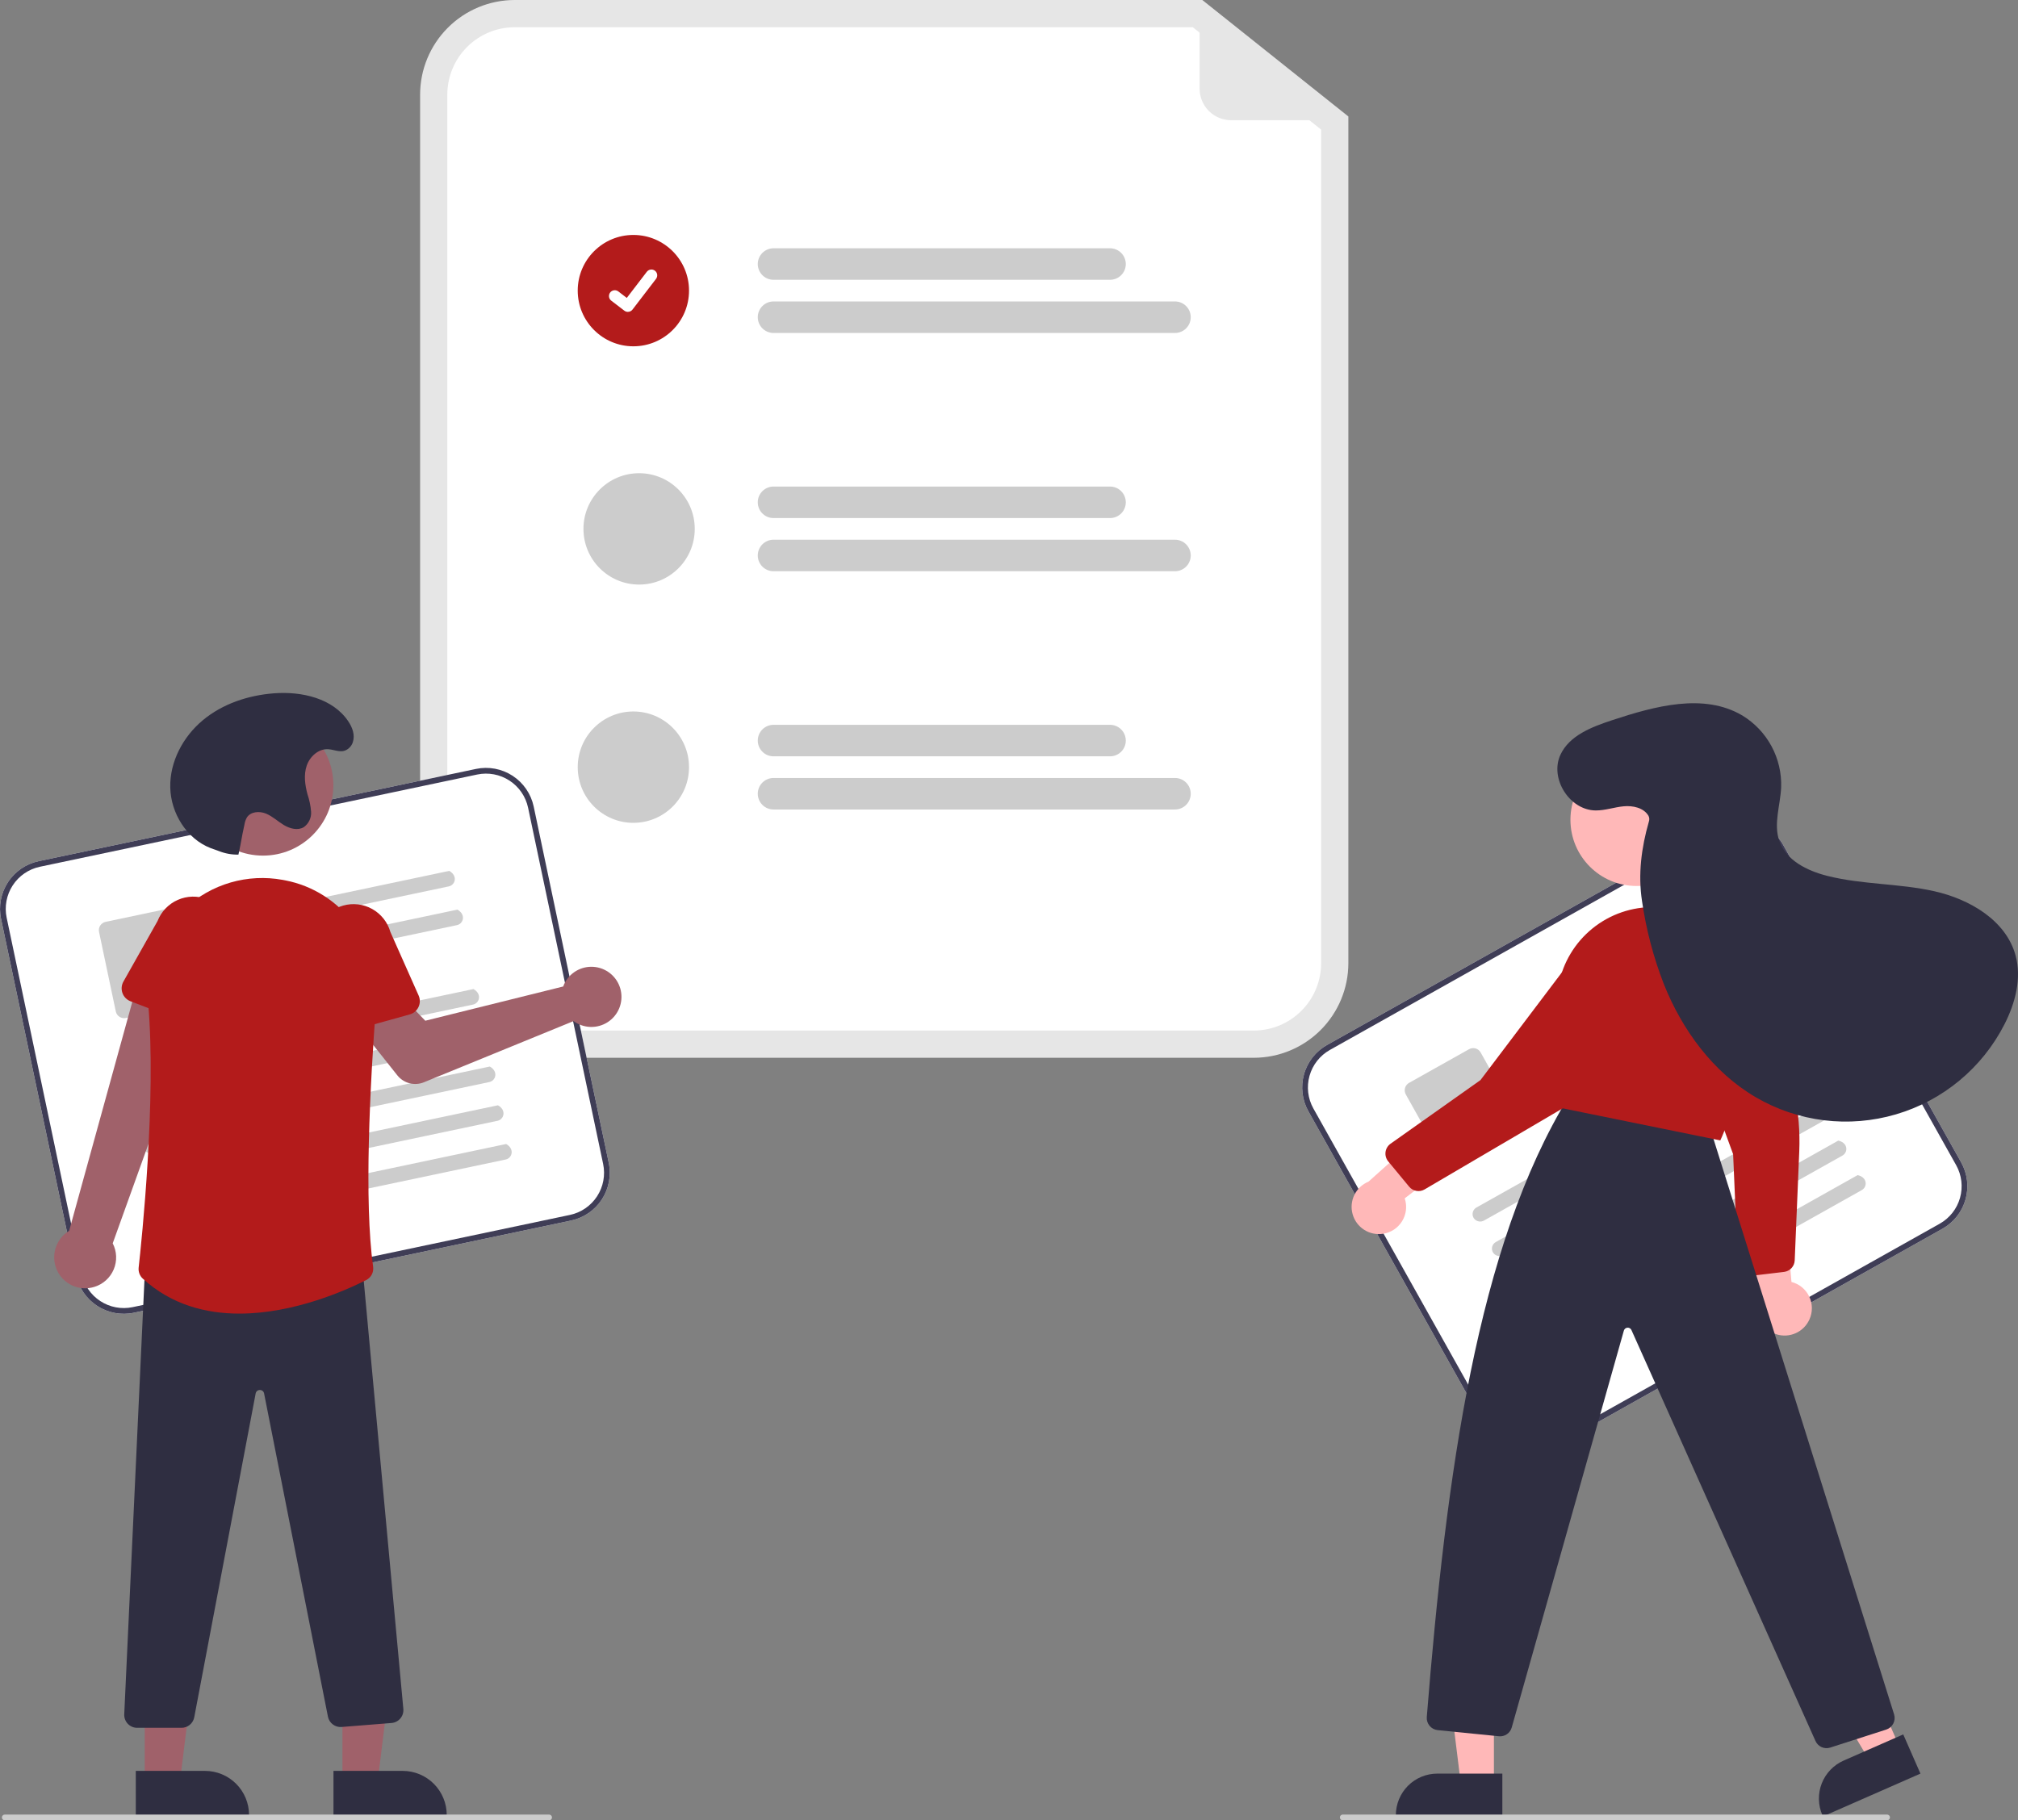 <svg width="419" height="378" viewBox="0 0 419 378" fill="none" xmlns="http://www.w3.org/2000/svg">
<rect x="0" y="0" width="419" height="378" fill="#808080" stroke="none"/>
<g clip-path="url(#clip0)">
<path d="M260.332 219.657H106.857C101.653 219.651 96.663 217.579 92.983 213.897C89.302 210.214 87.232 205.221 87.227 200.013V19.644C87.232 14.436 89.302 9.443 92.983 5.76C96.663 2.077 101.653 0.006 106.857 0H249.641L279.963 24.185V200.013C279.957 205.221 277.887 210.214 274.206 213.897C270.526 217.579 265.537 219.651 260.332 219.657Z" fill="#E6E6E6"/>
<path d="M106.857 5.655C103.15 5.659 99.597 7.135 96.977 9.757C94.356 12.38 92.882 15.935 92.877 19.644V200.013C92.882 203.722 94.356 207.277 96.977 209.9C99.597 212.522 103.15 213.998 106.857 214.002H260.332C264.038 213.998 267.591 212.522 270.212 209.9C272.833 207.277 274.307 203.722 274.311 200.013V26.91L247.663 5.655H106.857Z" fill="white"/>
<path d="M230.481 58.102H160.606C160.177 58.102 159.752 58.017 159.355 57.853C158.958 57.688 158.598 57.447 158.294 57.144C157.991 56.84 157.75 56.479 157.586 56.082C157.421 55.685 157.337 55.26 157.337 54.83C157.337 54.401 157.421 53.975 157.586 53.578C157.75 53.182 157.991 52.821 158.294 52.517C158.598 52.213 158.958 51.972 159.355 51.808C159.752 51.644 160.177 51.559 160.606 51.559H230.481C230.91 51.559 231.335 51.644 231.732 51.808C232.129 51.972 232.489 52.213 232.793 52.517C233.096 52.821 233.337 53.182 233.501 53.578C233.665 53.975 233.75 54.401 233.75 54.83C233.75 55.26 233.665 55.685 233.501 56.082C233.337 56.479 233.096 56.84 232.793 57.144C232.489 57.447 232.129 57.688 231.732 57.853C231.335 58.017 230.91 58.102 230.481 58.102Z" fill="#CCCCCC"/>
<path d="M243.966 69.142H160.606C159.739 69.142 158.907 68.797 158.294 68.183C157.681 67.57 157.337 66.738 157.337 65.87C157.337 65.003 157.681 64.171 158.294 63.557C158.907 62.944 159.739 62.599 160.606 62.599H243.966C244.833 62.599 245.664 62.944 246.277 63.557C246.89 64.171 247.235 65.003 247.235 65.87C247.235 66.738 246.89 67.57 246.277 68.183C245.664 68.797 244.833 69.142 243.966 69.142Z" fill="#CCCCCC"/>
<path d="M230.481 107.58H160.606C159.739 107.58 158.907 107.235 158.294 106.622C157.681 106.008 157.337 105.176 157.337 104.308C157.337 103.441 157.681 102.609 158.294 101.995C158.907 101.382 159.739 101.037 160.606 101.037H230.481C231.348 101.037 232.179 101.382 232.793 101.995C233.406 102.609 233.75 103.441 233.75 104.308C233.75 105.176 233.406 106.008 232.793 106.622C232.179 107.235 231.348 107.58 230.481 107.58Z" fill="#CCCCCC"/>
<path d="M243.966 118.62H160.606C159.739 118.62 158.907 118.275 158.294 117.662C157.681 117.048 157.337 116.216 157.337 115.348C157.337 114.481 157.681 113.649 158.294 113.035C158.907 112.422 159.739 112.077 160.606 112.077H243.966C244.833 112.077 245.664 112.422 246.277 113.035C246.89 113.649 247.235 114.481 247.235 115.348C247.235 116.216 246.89 117.048 246.277 117.662C245.664 118.275 244.833 118.62 243.966 118.62Z" fill="#CCCCCC"/>
<path d="M230.481 157.057H160.606C159.739 157.057 158.907 156.713 158.294 156.099C157.681 155.486 157.337 154.654 157.337 153.786C157.337 152.918 157.681 152.086 158.294 151.473C158.907 150.859 159.739 150.515 160.606 150.515H230.481C231.348 150.515 232.179 150.859 232.793 151.473C233.406 152.086 233.75 152.918 233.75 153.786C233.75 154.654 233.406 155.486 232.793 156.099C232.179 156.713 231.348 157.057 230.481 157.057Z" fill="#CCCCCC"/>
<path d="M243.966 168.098H160.606C159.739 168.098 158.907 167.753 158.294 167.14C157.681 166.526 157.337 165.694 157.337 164.826C157.337 163.959 157.681 163.127 158.294 162.513C158.907 161.9 159.739 161.555 160.606 161.555H243.966C244.833 161.555 245.664 161.9 246.277 162.513C246.89 163.127 247.235 163.959 247.235 164.826C247.235 165.694 246.89 166.526 246.277 167.14C245.664 167.753 244.833 168.098 243.966 168.098Z" fill="#CCCCCC"/>
<path d="M131.508 71.913C137.889 71.913 143.062 66.736 143.062 60.351C143.062 53.965 137.889 48.789 131.508 48.789C125.127 48.789 119.954 53.965 119.954 60.351C119.954 66.736 125.127 71.913 131.508 71.913Z" fill="#B31B1B"/>
<path d="M130.363 64.761C130.103 64.761 129.85 64.677 129.642 64.521L129.629 64.511L126.914 62.433C126.66 62.238 126.494 61.95 126.453 61.633C126.411 61.315 126.497 60.995 126.691 60.74C126.886 60.486 127.173 60.32 127.491 60.278C127.808 60.236 128.128 60.322 128.382 60.516L130.141 61.866L134.297 56.44C134.394 56.314 134.514 56.209 134.651 56.129C134.788 56.05 134.94 55.998 135.097 55.978C135.254 55.957 135.413 55.967 135.566 56.008C135.719 56.049 135.863 56.12 135.988 56.216L135.989 56.217L135.963 56.252L135.99 56.217C136.243 56.412 136.409 56.7 136.451 57.017C136.493 57.334 136.407 57.655 136.213 57.909L131.324 64.288C131.211 64.436 131.066 64.554 130.899 64.636C130.733 64.718 130.55 64.76 130.364 64.759L130.363 64.761Z" fill="white"/>
<path d="M132.698 121.39C139.079 121.39 144.252 116.214 144.252 109.828C144.252 103.443 139.079 98.266 132.698 98.266C126.317 98.266 121.144 103.443 121.144 109.828C121.144 116.214 126.317 121.39 132.698 121.39Z" fill="#CCCCCC"/>
<path d="M131.508 170.868C137.889 170.868 143.062 165.692 143.062 159.306C143.062 152.921 137.889 147.744 131.508 147.744C125.127 147.744 119.954 152.921 119.954 159.306C119.954 165.692 125.127 170.868 131.508 170.868Z" fill="#CCCCCC"/>
<path d="M279.372 24.964H255.62C253.886 24.964 252.223 24.274 250.997 23.047C249.771 21.82 249.082 20.156 249.082 18.421V0.866C249.082 0.789 249.104 0.714 249.144 0.649C249.185 0.584 249.244 0.531 249.313 0.498C249.382 0.464 249.459 0.451 249.535 0.459C249.612 0.468 249.684 0.498 249.744 0.545L279.626 24.234C279.693 24.287 279.741 24.359 279.765 24.441C279.788 24.522 279.786 24.609 279.758 24.689C279.73 24.769 279.678 24.839 279.609 24.888C279.54 24.937 279.457 24.964 279.372 24.964Z" fill="#E6E6E6"/>
<path d="M118.585 253.452L27.782 272.605C25.157 273.155 22.422 272.642 20.176 271.177C17.93 269.711 16.357 267.415 15.8 264.79L0.219 190.815C-0.331 188.189 0.182 185.452 1.646 183.205C3.11 180.957 5.405 179.382 8.028 178.826L98.832 159.673C101.456 159.123 104.191 159.636 106.437 161.101C108.683 162.566 110.257 164.863 110.813 167.488L126.395 241.463C126.945 244.088 126.431 246.825 124.967 249.073C123.503 251.321 121.208 252.896 118.585 253.452Z" fill="white"/>
<path d="M118.585 253.452L27.782 272.605C25.157 273.155 22.422 272.642 20.176 271.177C17.93 269.711 16.357 267.415 15.8 264.79L0.219 190.815C-0.331 188.189 0.182 185.452 1.646 183.205C3.11 180.957 5.405 179.382 8.028 178.826L98.832 159.673C101.456 159.123 104.191 159.636 106.437 161.101C108.683 162.566 110.257 164.863 110.813 167.488L126.395 241.463C126.945 244.088 126.431 246.825 124.967 249.073C123.503 251.321 121.208 252.896 118.585 253.452ZM8.274 179.991C5.959 180.482 3.934 181.871 2.642 183.855C1.351 185.838 0.898 188.253 1.383 190.57L16.965 264.544C17.455 266.86 18.844 268.887 20.826 270.18C22.807 271.472 25.221 271.926 27.536 271.44L118.34 252.287C120.654 251.796 122.679 250.407 123.971 248.423C125.263 246.44 125.716 244.025 125.231 241.708L109.649 167.734C109.158 165.418 107.77 163.391 105.788 162.098C103.806 160.806 101.393 160.352 99.077 160.838L8.274 179.991Z" fill="#3F3D56"/>
<path d="M93.19 184.064L47.362 193.731C46.961 193.824 46.54 193.761 46.183 193.555C45.827 193.349 45.562 193.016 45.441 192.622C45.386 192.416 45.374 192.201 45.404 191.991C45.435 191.78 45.508 191.578 45.62 191.397C45.731 191.216 45.878 191.059 46.052 190.937C46.225 190.814 46.422 190.728 46.63 190.684L93.28 180.845C95.101 181.872 94.525 183.783 93.189 184.064L93.19 184.064Z" fill="#CCCCCC"/>
<path d="M94.884 192.109L49.057 201.775C48.656 201.868 48.234 201.805 47.878 201.6C47.521 201.394 47.256 201.06 47.136 200.666C47.081 200.46 47.068 200.246 47.099 200.035C47.13 199.825 47.203 199.623 47.314 199.442C47.425 199.26 47.572 199.104 47.746 198.981C47.92 198.859 48.117 198.773 48.325 198.729L94.974 188.889C96.796 189.916 96.22 191.827 94.883 192.109L94.884 192.109Z" fill="#CCCCCC"/>
<path d="M40.115 208.445L26.129 211.395C25.672 211.49 25.196 211.401 24.805 211.146C24.414 210.891 24.14 210.491 24.043 210.034L20.564 193.518C20.469 193.061 20.558 192.585 20.813 192.193C21.068 191.802 21.467 191.528 21.924 191.431L35.91 188.481C36.367 188.386 36.843 188.475 37.233 188.73C37.624 188.985 37.898 189.385 37.995 189.842L41.474 206.358C41.57 206.815 41.48 207.291 41.226 207.682C40.971 208.074 40.571 208.348 40.115 208.445V208.445Z" fill="#CCCCCC"/>
<path d="M98.22 208.607L28.279 223.359C27.878 223.452 27.456 223.39 27.1 223.184C26.743 222.978 26.478 222.644 26.358 222.25C26.303 222.045 26.29 221.83 26.321 221.62C26.352 221.409 26.425 221.207 26.536 221.026C26.647 220.845 26.794 220.688 26.968 220.565C27.142 220.443 27.339 220.357 27.547 220.313L98.31 205.387C100.132 206.414 99.556 208.325 98.22 208.607Z" fill="#CCCCCC"/>
<path d="M99.915 216.653L29.974 231.406C29.573 231.499 29.151 231.436 28.795 231.23C28.438 231.024 28.173 230.691 28.053 230.297C27.998 230.091 27.985 229.877 28.016 229.666C28.047 229.456 28.12 229.254 28.231 229.072C28.342 228.891 28.489 228.734 28.663 228.612C28.837 228.489 29.034 228.404 29.242 228.36L100.005 213.434C101.827 214.461 101.251 216.371 99.915 216.653Z" fill="#CCCCCC"/>
<path d="M101.609 224.694L31.668 239.447C31.267 239.54 30.845 239.477 30.488 239.271C30.132 239.065 29.867 238.732 29.747 238.338C29.692 238.132 29.679 237.918 29.71 237.707C29.74 237.497 29.814 237.295 29.925 237.113C30.036 236.932 30.183 236.775 30.357 236.653C30.53 236.53 30.727 236.445 30.935 236.401L101.699 221.475C103.521 222.502 102.945 224.412 101.609 224.694Z" fill="#CCCCCC"/>
<path d="M103.303 232.74L33.362 247.493C32.961 247.586 32.54 247.523 32.183 247.317C31.827 247.111 31.561 246.778 31.441 246.384C31.386 246.178 31.374 245.964 31.404 245.753C31.435 245.543 31.508 245.341 31.62 245.159C31.731 244.978 31.878 244.821 32.052 244.699C32.225 244.576 32.422 244.49 32.63 244.447L103.394 229.521C105.215 230.548 104.64 232.458 103.303 232.74Z" fill="#CCCCCC"/>
<path d="M104.997 240.782L35.056 255.534C34.655 255.627 34.234 255.565 33.877 255.359C33.521 255.153 33.255 254.819 33.135 254.425C33.08 254.22 33.068 254.005 33.098 253.795C33.129 253.584 33.202 253.382 33.313 253.201C33.425 253.02 33.572 252.863 33.745 252.74C33.919 252.618 34.116 252.532 34.324 252.488L105.088 237.562C106.909 238.589 106.333 240.5 104.997 240.782Z" fill="#CCCCCC"/>
<path d="M117.344 203.954C117.185 204.242 117.049 204.543 116.937 204.853L88.304 211.963L83.323 206.806L74.564 213.312L82.495 223.298C83.136 224.105 84.021 224.682 85.017 224.942C86.014 225.203 87.068 225.133 88.021 224.743L119.09 212.039C120.112 212.791 121.338 213.214 122.605 213.252C123.872 213.29 125.122 212.941 126.186 212.252C127.25 211.562 128.08 210.564 128.564 209.392C129.048 208.219 129.163 206.926 128.896 205.686C128.628 204.446 127.989 203.317 127.064 202.449C126.139 201.581 124.972 201.015 123.718 200.827C122.464 200.639 121.182 200.837 120.043 201.396C118.905 201.954 117.963 202.847 117.344 203.954L117.344 203.954Z" fill="#A0616A"/>
<path d="M19.609 267.227C20.502 266.951 21.323 266.483 22.015 265.855C22.707 265.227 23.254 264.455 23.616 263.593C23.977 262.731 24.146 261.8 24.109 260.866C24.072 259.932 23.831 259.017 23.403 258.186L43.108 203.381L29.424 200.954L14.358 255.589C13.011 256.401 12.008 257.68 11.54 259.183C11.072 260.685 11.171 262.308 11.818 263.742C12.465 265.177 13.616 266.324 15.052 266.966C16.488 267.608 18.109 267.701 19.609 267.227Z" fill="#A0616A"/>
<path d="M40.605 213.109L27.095 207.92C26.71 207.773 26.362 207.544 26.074 207.249C25.786 206.955 25.564 206.602 25.425 206.214C25.286 205.827 25.231 205.413 25.266 205.003C25.3 204.592 25.423 204.194 25.625 203.835L32.713 191.259C33.479 189.296 34.992 187.716 36.92 186.867C38.849 186.018 41.035 185.968 42.999 186.73C44.963 187.491 46.546 189 47.4 190.927C48.254 192.854 48.31 195.041 47.555 197.009L44.429 211.056C44.339 211.459 44.164 211.837 43.915 212.165C43.666 212.493 43.35 212.764 42.987 212.959C42.624 213.154 42.223 213.268 41.812 213.294C41.401 213.32 40.99 213.257 40.605 213.109V213.109Z" fill="#B31B1B"/>
<path d="M71.101 370.122L78.394 370.122L81.864 341.972L71.1 341.973L71.101 370.122Z" fill="#A0616A"/>
<path d="M69.241 367.739L83.603 367.739H83.604C84.806 367.739 85.996 367.976 87.106 368.436C88.217 368.896 89.226 369.571 90.076 370.421C90.926 371.272 91.6 372.282 92.06 373.393C92.52 374.504 92.757 375.695 92.757 376.898V377.195L69.241 377.196L69.241 367.739Z" fill="#2F2E41"/>
<path d="M30.055 370.122L37.348 370.122L40.818 341.972L30.054 341.973L30.055 370.122Z" fill="#A0616A"/>
<path d="M28.195 367.739L42.558 367.739H42.558C43.76 367.739 44.95 367.976 46.061 368.436C47.171 368.896 48.18 369.571 49.03 370.421C49.88 371.272 50.554 372.282 51.014 373.393C51.474 374.504 51.711 375.695 51.711 376.898V377.195L28.196 377.196L28.195 367.739Z" fill="#2F2E41"/>
<path d="M37.701 358.792H28.472C28.11 358.792 27.751 358.719 27.418 358.576C27.085 358.433 26.785 358.225 26.535 357.962C26.285 357.7 26.09 357.389 25.964 357.05C25.837 356.71 25.781 356.348 25.798 355.986L30.182 261.735L30.458 261.728L75.025 260.565L83.746 354.87C83.779 355.224 83.742 355.58 83.637 355.919C83.531 356.259 83.359 356.573 83.131 356.845C82.903 357.117 82.623 357.341 82.308 357.504C81.993 357.667 81.648 357.765 81.294 357.794L70.928 358.623C70.277 358.675 69.629 358.487 69.107 358.094C68.585 357.702 68.224 357.131 68.092 356.491L54.833 289.358C54.796 289.154 54.688 288.97 54.528 288.839C54.368 288.708 54.166 288.639 53.959 288.644H53.955C53.748 288.639 53.545 288.71 53.385 288.842C53.225 288.974 53.118 289.16 53.083 289.365L40.327 356.631C40.207 357.24 39.879 357.787 39.4 358.181C38.921 358.575 38.321 358.791 37.701 358.792Z" fill="#2F2E41"/>
<path d="M54.607 177.675C62.676 177.675 69.218 171.129 69.218 163.054C69.218 154.979 62.676 148.434 54.607 148.434C46.538 148.434 39.997 154.979 39.997 163.054C39.997 171.129 46.538 177.675 54.607 177.675Z" fill="#A0616A"/>
<path d="M49.708 272.78C42.744 272.78 35.592 270.948 29.662 265.533C29.346 265.247 29.103 264.89 28.951 264.492C28.799 264.093 28.743 263.665 28.788 263.241C29.422 257.535 32.501 228.072 30.767 208.39C30.429 204.714 30.949 201.01 32.287 197.569C33.624 194.128 35.742 191.046 38.474 188.565C41.158 186.09 44.38 184.272 47.886 183.256C51.392 182.24 55.087 182.054 58.677 182.711H58.677C58.859 182.744 59.041 182.778 59.223 182.813C70.92 185.078 79.047 195.911 78.128 208.011C76.786 225.667 75.583 249.549 77.472 263.055C77.55 263.608 77.454 264.171 77.196 264.666C76.939 265.161 76.533 265.563 76.035 265.815C71.738 267.988 60.97 272.78 49.708 272.78Z" fill="#B31B1B"/>
<path d="M68.773 214.161C68.43 213.933 68.14 213.634 67.924 213.283C67.707 212.933 67.569 212.54 67.518 212.131L65.738 197.85C65.173 195.819 65.436 193.647 66.469 191.81C67.501 189.972 69.22 188.62 71.248 188.049C73.276 187.478 75.448 187.735 77.287 188.763C79.125 189.792 80.482 191.508 81.058 193.536L86.921 206.727C87.089 207.104 87.173 207.512 87.168 207.924C87.164 208.336 87.07 208.742 86.895 209.115C86.719 209.488 86.466 209.818 86.151 210.084C85.836 210.35 85.468 210.544 85.071 210.655L71.129 214.537C70.733 214.648 70.317 214.672 69.91 214.607C69.503 214.542 69.115 214.39 68.773 214.161Z" fill="#B31B1B"/>
<path d="M49.507 177.469C48.124 177.494 46.749 177.246 45.463 176.737C44.897 176.518 44.31 176.339 43.745 176.121C38.756 174.192 35.469 168.875 35.352 163.524C35.234 158.174 38.003 152.98 42.115 149.558C46.227 146.135 51.552 144.378 56.885 143.972C62.63 143.534 69.098 144.992 72.308 149.779C73.162 151.053 73.76 152.599 73.254 154.138C73.102 154.602 72.831 155.018 72.468 155.345C71.035 156.621 69.606 155.662 68.144 155.577C66.136 155.46 64.332 157.087 63.683 158.993C63.035 160.899 63.32 162.997 63.844 164.941C64.243 166.111 64.494 167.326 64.592 168.558C64.635 169.176 64.518 169.794 64.255 170.355C63.991 170.915 63.589 171.399 63.087 171.76C61.832 172.519 60.183 172.08 58.927 171.322C57.672 170.564 56.586 169.51 55.23 168.952C53.873 168.394 52.051 168.518 51.261 169.755C51.01 170.205 50.84 170.696 50.76 171.205C50.052 174.432 50.214 174.242 49.507 177.469V177.469Z" fill="#2F2E41"/>
<path d="M114.017 378H0.992C0.835 378 0.683 377.937 0.572 377.826C0.46 377.714 0.397 377.563 0.397 377.405C0.397 377.247 0.46 377.096 0.572 376.984C0.683 376.872 0.835 376.81 0.992 376.81H114.017C114.174 376.81 114.326 376.872 114.437 376.984C114.549 377.096 114.611 377.247 114.611 377.405C114.611 377.563 114.549 377.714 114.437 377.826C114.326 377.937 114.174 378 114.017 378Z" fill="#CCCCCC"/>
<path d="M403.325 255.153L322.389 300.582C320.05 301.892 317.286 302.22 314.705 301.493C312.124 300.767 309.936 299.046 308.622 296.707L271.663 230.772C270.354 228.43 270.027 225.665 270.753 223.082C271.479 220.499 273.199 218.31 275.536 216.995L356.472 171.565C358.811 170.255 361.575 169.927 364.156 170.654C366.737 171.38 368.925 173.102 370.239 175.44L407.198 241.376C408.507 243.717 408.834 246.483 408.108 249.066C407.382 251.648 405.662 253.837 403.325 255.153Z" fill="white"/>
<path d="M403.325 255.153L322.389 300.582C320.05 301.892 317.286 302.22 314.705 301.493C312.124 300.767 309.936 299.046 308.622 296.707L271.663 230.772C270.354 228.43 270.027 225.665 270.753 223.082C271.479 220.499 273.199 218.31 275.536 216.995L356.472 171.565C358.811 170.255 361.575 169.927 364.156 170.654C366.737 171.38 368.925 173.102 370.239 175.44L407.198 241.376C408.507 243.717 408.834 246.483 408.108 249.066C407.382 251.648 405.662 253.837 403.325 255.153ZM276.118 218.033C274.056 219.194 272.538 221.125 271.898 223.404C271.257 225.683 271.546 228.123 272.701 230.189L309.66 296.125C310.82 298.188 312.75 299.707 315.027 300.348C317.304 300.989 319.743 300.7 321.807 299.544L402.743 254.114C404.805 252.954 406.323 251.022 406.963 248.743C407.604 246.464 407.315 244.024 406.16 241.958L369.201 176.023C368.042 173.959 366.111 172.441 363.834 171.799C361.557 171.158 359.118 171.448 357.054 172.603L276.118 218.033Z" fill="#3F3D56"/>
<path d="M358.371 196.529L317.524 219.457C317.169 219.666 316.748 219.732 316.346 219.642C315.944 219.552 315.592 219.313 315.359 218.973C315.246 218.793 315.17 218.592 315.136 218.382C315.102 218.172 315.112 217.957 315.164 217.751C315.216 217.545 315.309 217.351 315.439 217.183C315.568 217.014 315.73 216.873 315.916 216.769L357.495 193.43C359.54 193.865 359.562 195.861 358.37 196.529L358.371 196.529Z" fill="#CCCCCC"/>
<path d="M362.39 203.699L321.543 226.627C321.188 226.836 320.767 226.902 320.365 226.812C319.963 226.722 319.611 226.483 319.378 226.143C319.265 225.963 319.189 225.762 319.155 225.552C319.121 225.342 319.131 225.127 319.183 224.921C319.235 224.715 319.328 224.521 319.458 224.353C319.587 224.184 319.749 224.043 319.935 223.939L361.514 200.6C363.559 201.035 363.581 203.031 362.389 203.699L362.39 203.699Z" fill="#CCCCCC"/>
<path d="M315.001 235.666L302.535 242.663C302.127 242.891 301.646 242.948 301.197 242.822C300.748 242.695 300.367 242.396 300.138 241.988L291.886 227.267C291.659 226.86 291.602 226.378 291.728 225.929C291.854 225.479 292.154 225.098 292.561 224.869L305.027 217.872C305.434 217.644 305.915 217.587 306.364 217.713C306.814 217.84 307.194 218.139 307.423 218.546L315.675 233.268C315.903 233.675 315.96 234.157 315.833 234.606C315.707 235.056 315.408 235.437 315.001 235.666L315.001 235.666Z" fill="#CCCCCC"/>
<path d="M370.5 218.446L308.159 253.438C307.805 253.647 307.384 253.713 306.982 253.623C306.58 253.533 306.227 253.294 305.995 252.954C305.881 252.774 305.805 252.573 305.772 252.363C305.738 252.153 305.748 251.939 305.8 251.732C305.852 251.526 305.945 251.333 306.074 251.164C306.204 250.995 306.366 250.854 306.551 250.75L369.625 215.346C371.67 215.782 371.691 217.777 370.5 218.446Z" fill="#CCCCCC"/>
<path d="M374.52 225.618L312.18 260.61C311.825 260.819 311.404 260.885 311.002 260.795C310.6 260.705 310.247 260.466 310.015 260.126C309.901 259.946 309.825 259.745 309.792 259.535C309.758 259.325 309.768 259.11 309.82 258.904C309.872 258.698 309.965 258.504 310.094 258.336C310.224 258.167 310.386 258.026 310.571 257.922L373.645 222.518C375.69 222.954 375.711 224.949 374.52 225.618V225.618Z" fill="#CCCCCC"/>
<path d="M378.537 232.785L316.197 267.777C315.842 267.986 315.421 268.052 315.02 267.962C314.618 267.873 314.265 267.633 314.033 267.293C313.919 267.114 313.843 266.913 313.809 266.703C313.776 266.493 313.785 266.278 313.837 266.072C313.889 265.865 313.983 265.672 314.112 265.503C314.241 265.334 314.403 265.193 314.589 265.089L377.662 229.686C379.707 230.121 379.729 232.117 378.537 232.785Z" fill="#CCCCCC"/>
<path d="M382.557 239.957L320.217 274.949C319.862 275.157 319.441 275.224 319.04 275.134C318.638 275.044 318.285 274.805 318.053 274.465C317.939 274.285 317.863 274.084 317.829 273.874C317.796 273.664 317.805 273.449 317.857 273.243C317.909 273.037 318.003 272.843 318.132 272.674C318.261 272.506 318.423 272.365 318.609 272.261L381.682 236.857C383.727 237.293 383.749 239.288 382.557 239.957H382.557Z" fill="#CCCCCC"/>
<path d="M386.575 247.125L324.235 282.117C323.88 282.325 323.459 282.392 323.057 282.302C322.655 282.212 322.303 281.973 322.07 281.633C321.957 281.453 321.88 281.252 321.847 281.042C321.813 280.832 321.823 280.617 321.875 280.411C321.927 280.205 322.02 280.011 322.15 279.842C322.279 279.673 322.441 279.533 322.626 279.429L385.7 244.025C387.745 244.461 387.766 246.456 386.575 247.124V247.125Z" fill="#CCCCCC"/>
<path d="M375.699 273.985C376.039 273.236 376.21 272.421 376.201 271.598C376.191 270.776 376.002 269.965 375.646 269.224C375.29 268.482 374.775 267.828 374.139 267.307C373.503 266.786 372.76 266.411 371.964 266.208L370.268 246.281L362.115 252.718L364.975 270.654C364.723 272.016 364.979 273.423 365.695 274.608C366.411 275.794 367.536 276.676 368.858 277.086C370.18 277.497 371.607 277.408 372.868 276.836C374.129 276.265 375.136 275.25 375.699 273.985Z" fill="#FFB8B8"/>
<path d="M370.422 264.121L363.65 264.929C363.306 264.97 362.958 264.939 362.626 264.839C362.294 264.739 361.987 264.571 361.723 264.347C361.459 264.122 361.244 263.846 361.092 263.534C360.94 263.223 360.853 262.883 360.838 262.537L359.851 239.677L347.015 204.588C346.501 203.499 346.266 202.299 346.333 201.097C346.399 199.894 346.765 198.727 347.397 197.702C347.711 197.207 348.071 196.742 348.472 196.313C349.262 195.462 350.246 194.814 351.34 194.426C352.434 194.037 353.606 193.919 354.755 194.081C355.94 194.238 357.069 194.677 358.05 195.359C359.031 196.041 359.836 196.948 360.396 198.003L368.767 215.556C372.268 222.898 373.922 230.985 373.582 239.113L372.638 261.726C372.614 262.318 372.381 262.882 371.982 263.319C371.583 263.756 371.042 264.039 370.455 264.116L370.422 264.121Z" fill="#B31B1B"/>
<path d="M394.47 362.918L388.192 365.675L374.575 342.755L383.841 338.686L394.47 362.918Z" fill="#FFB8B8"/>
<path d="M398.743 368.305L378.499 377.196L378.387 376.94C377.933 375.905 377.687 374.79 377.663 373.659C377.639 372.529 377.838 371.405 378.249 370.351C378.659 369.298 379.273 368.335 380.055 367.519C380.837 366.703 381.773 366.049 382.807 365.595L382.808 365.594L395.172 360.164L398.743 368.305Z" fill="#2F2E41"/>
<path d="M310.184 370.545H303.328L300.066 344.081L310.186 344.082L310.184 370.545Z" fill="#FFB8B8"/>
<path d="M311.933 377.197L289.825 377.196V376.916C289.825 375.785 290.048 374.665 290.48 373.621C290.913 372.576 291.546 371.627 292.345 370.827C293.145 370.028 294.093 369.393 295.137 368.961C296.181 368.528 297.3 368.305 298.43 368.305H298.431L311.933 368.306L311.933 377.197Z" fill="#2F2E41"/>
<path d="M376.937 361.498L338.743 276.205C338.674 276.045 338.557 275.911 338.408 275.821C338.26 275.73 338.087 275.688 337.913 275.7C337.74 275.713 337.574 275.779 337.44 275.889C337.305 276 337.209 276.149 337.163 276.317L313.891 358.7C313.738 359.277 313.384 359.779 312.893 360.118C312.401 360.456 311.806 360.608 311.212 360.546L298.503 359.274C297.848 359.205 297.246 358.883 296.824 358.378C296.402 357.872 296.194 357.221 296.244 356.564C300.286 306.249 306.659 258.762 325.75 227.675L325.851 227.51L354.728 233.176L393.28 356.025C393.471 356.658 393.406 357.34 393.1 357.926C392.794 358.512 392.271 358.954 391.644 359.159L380.018 362.898C379.423 363.092 378.776 363.056 378.206 362.797C377.636 362.538 377.183 362.074 376.937 361.498Z" fill="#2F2E41"/>
<path d="M339.809 183.984C347.395 183.984 353.544 177.83 353.544 170.239C353.544 162.648 347.395 156.494 339.809 156.494C332.222 156.494 326.073 162.648 326.073 170.239C326.073 177.83 332.222 183.984 339.809 183.984Z" fill="#FFB8B8"/>
<path d="M323.975 230.055L323.8 230.019L323.759 229.845C321.908 222.026 321.864 213.493 323.627 204.484C324.522 199.879 327.012 195.738 330.658 192.789C334.304 189.841 338.873 188.275 343.56 188.367C348.645 188.47 353.499 190.514 357.128 194.08C360.757 197.647 362.887 202.466 363.082 207.553C363.671 223.049 357.343 236.483 357.279 236.617L357.185 236.814L323.975 230.055Z" fill="#B31B1B"/>
<path d="M287.153 256.205C287.967 256.085 288.744 255.787 289.43 255.334C290.116 254.881 290.694 254.282 291.124 253.581C291.554 252.88 291.825 252.093 291.919 251.275C292.012 250.458 291.925 249.63 291.663 248.85L307.484 236.632L297.661 233.259L284.143 245.379C282.863 245.905 281.82 246.882 281.211 248.127C280.603 249.371 280.472 250.795 280.843 252.13C281.214 253.464 282.061 254.616 283.224 255.367C284.387 256.118 285.785 256.416 287.153 256.205V256.205Z" fill="#FFB8B8"/>
<path d="M295.794 246.99C295.279 247.295 294.672 247.405 294.083 247.301C293.494 247.197 292.961 246.886 292.581 246.423L288.235 241.164C288.014 240.897 287.851 240.587 287.755 240.254C287.66 239.921 287.634 239.571 287.68 239.228C287.725 238.884 287.841 238.553 288.021 238.257C288.2 237.96 288.438 237.704 288.721 237.503L307.39 224.292L329.915 194.49C330.551 193.467 331.432 192.62 332.478 192.025C333.525 191.429 334.703 191.105 335.906 191.081C336.493 191.078 337.078 191.129 337.655 191.234C338.798 191.437 339.875 191.914 340.794 192.624C341.713 193.334 342.447 194.255 342.933 195.31C343.442 196.392 343.686 197.579 343.644 198.774C343.602 199.969 343.276 201.136 342.693 202.18L326.015 229.209L325.978 229.268L295.794 246.99Z" fill="#B31B1B"/>
<path d="M342.265 169.386C341.253 167.72 339.019 167.249 337.079 167.439C335.14 167.629 333.253 168.311 331.305 168.296C325.893 168.254 321.716 161.654 323.991 156.741C325.857 152.711 330.517 150.942 334.733 149.553C343.571 146.641 353.724 143.844 361.744 148.565C364.3 150.114 366.396 152.318 367.817 154.948C369.237 157.579 369.929 160.542 369.823 163.53C369.642 167.246 368.22 171.062 369.423 174.582C370.81 178.643 375.209 180.821 379.366 181.875C386.654 183.723 394.337 183.425 401.67 185.082C409.003 186.739 416.518 191.139 418.494 198.397C419.793 203.165 418.438 208.297 416.194 212.699C413.905 217.19 410.724 221.166 406.846 224.383C402.967 227.601 398.473 229.993 393.639 231.411C388.805 232.83 383.732 233.247 378.731 232.635C373.731 232.024 368.907 230.397 364.557 227.855C355.692 222.675 349.292 213.92 345.476 204.383C343.312 198.82 341.789 193.029 340.936 187.121C340.082 181.59 340.807 176.001 342.355 170.623C342.428 170.423 342.458 170.208 342.442 169.995C342.427 169.782 342.367 169.574 342.265 169.386Z" fill="#2F2E41"/>
<path d="M391.818 378H278.794C278.636 378 278.485 377.937 278.373 377.826C278.261 377.714 278.199 377.563 278.199 377.405C278.199 377.247 278.261 377.096 278.373 376.984C278.485 376.872 278.636 376.81 278.794 376.81H391.818C391.976 376.81 392.127 376.872 392.238 376.984C392.35 377.096 392.413 377.247 392.413 377.405C392.413 377.563 392.35 377.714 392.238 377.826C392.127 377.937 391.976 378 391.818 378Z" fill="#CCCCCC"/>
</g>
<defs>
<clipPath id="clip0">
<rect width="419" height="378" fill="white"/>
</clipPath>
</defs>
</svg>
